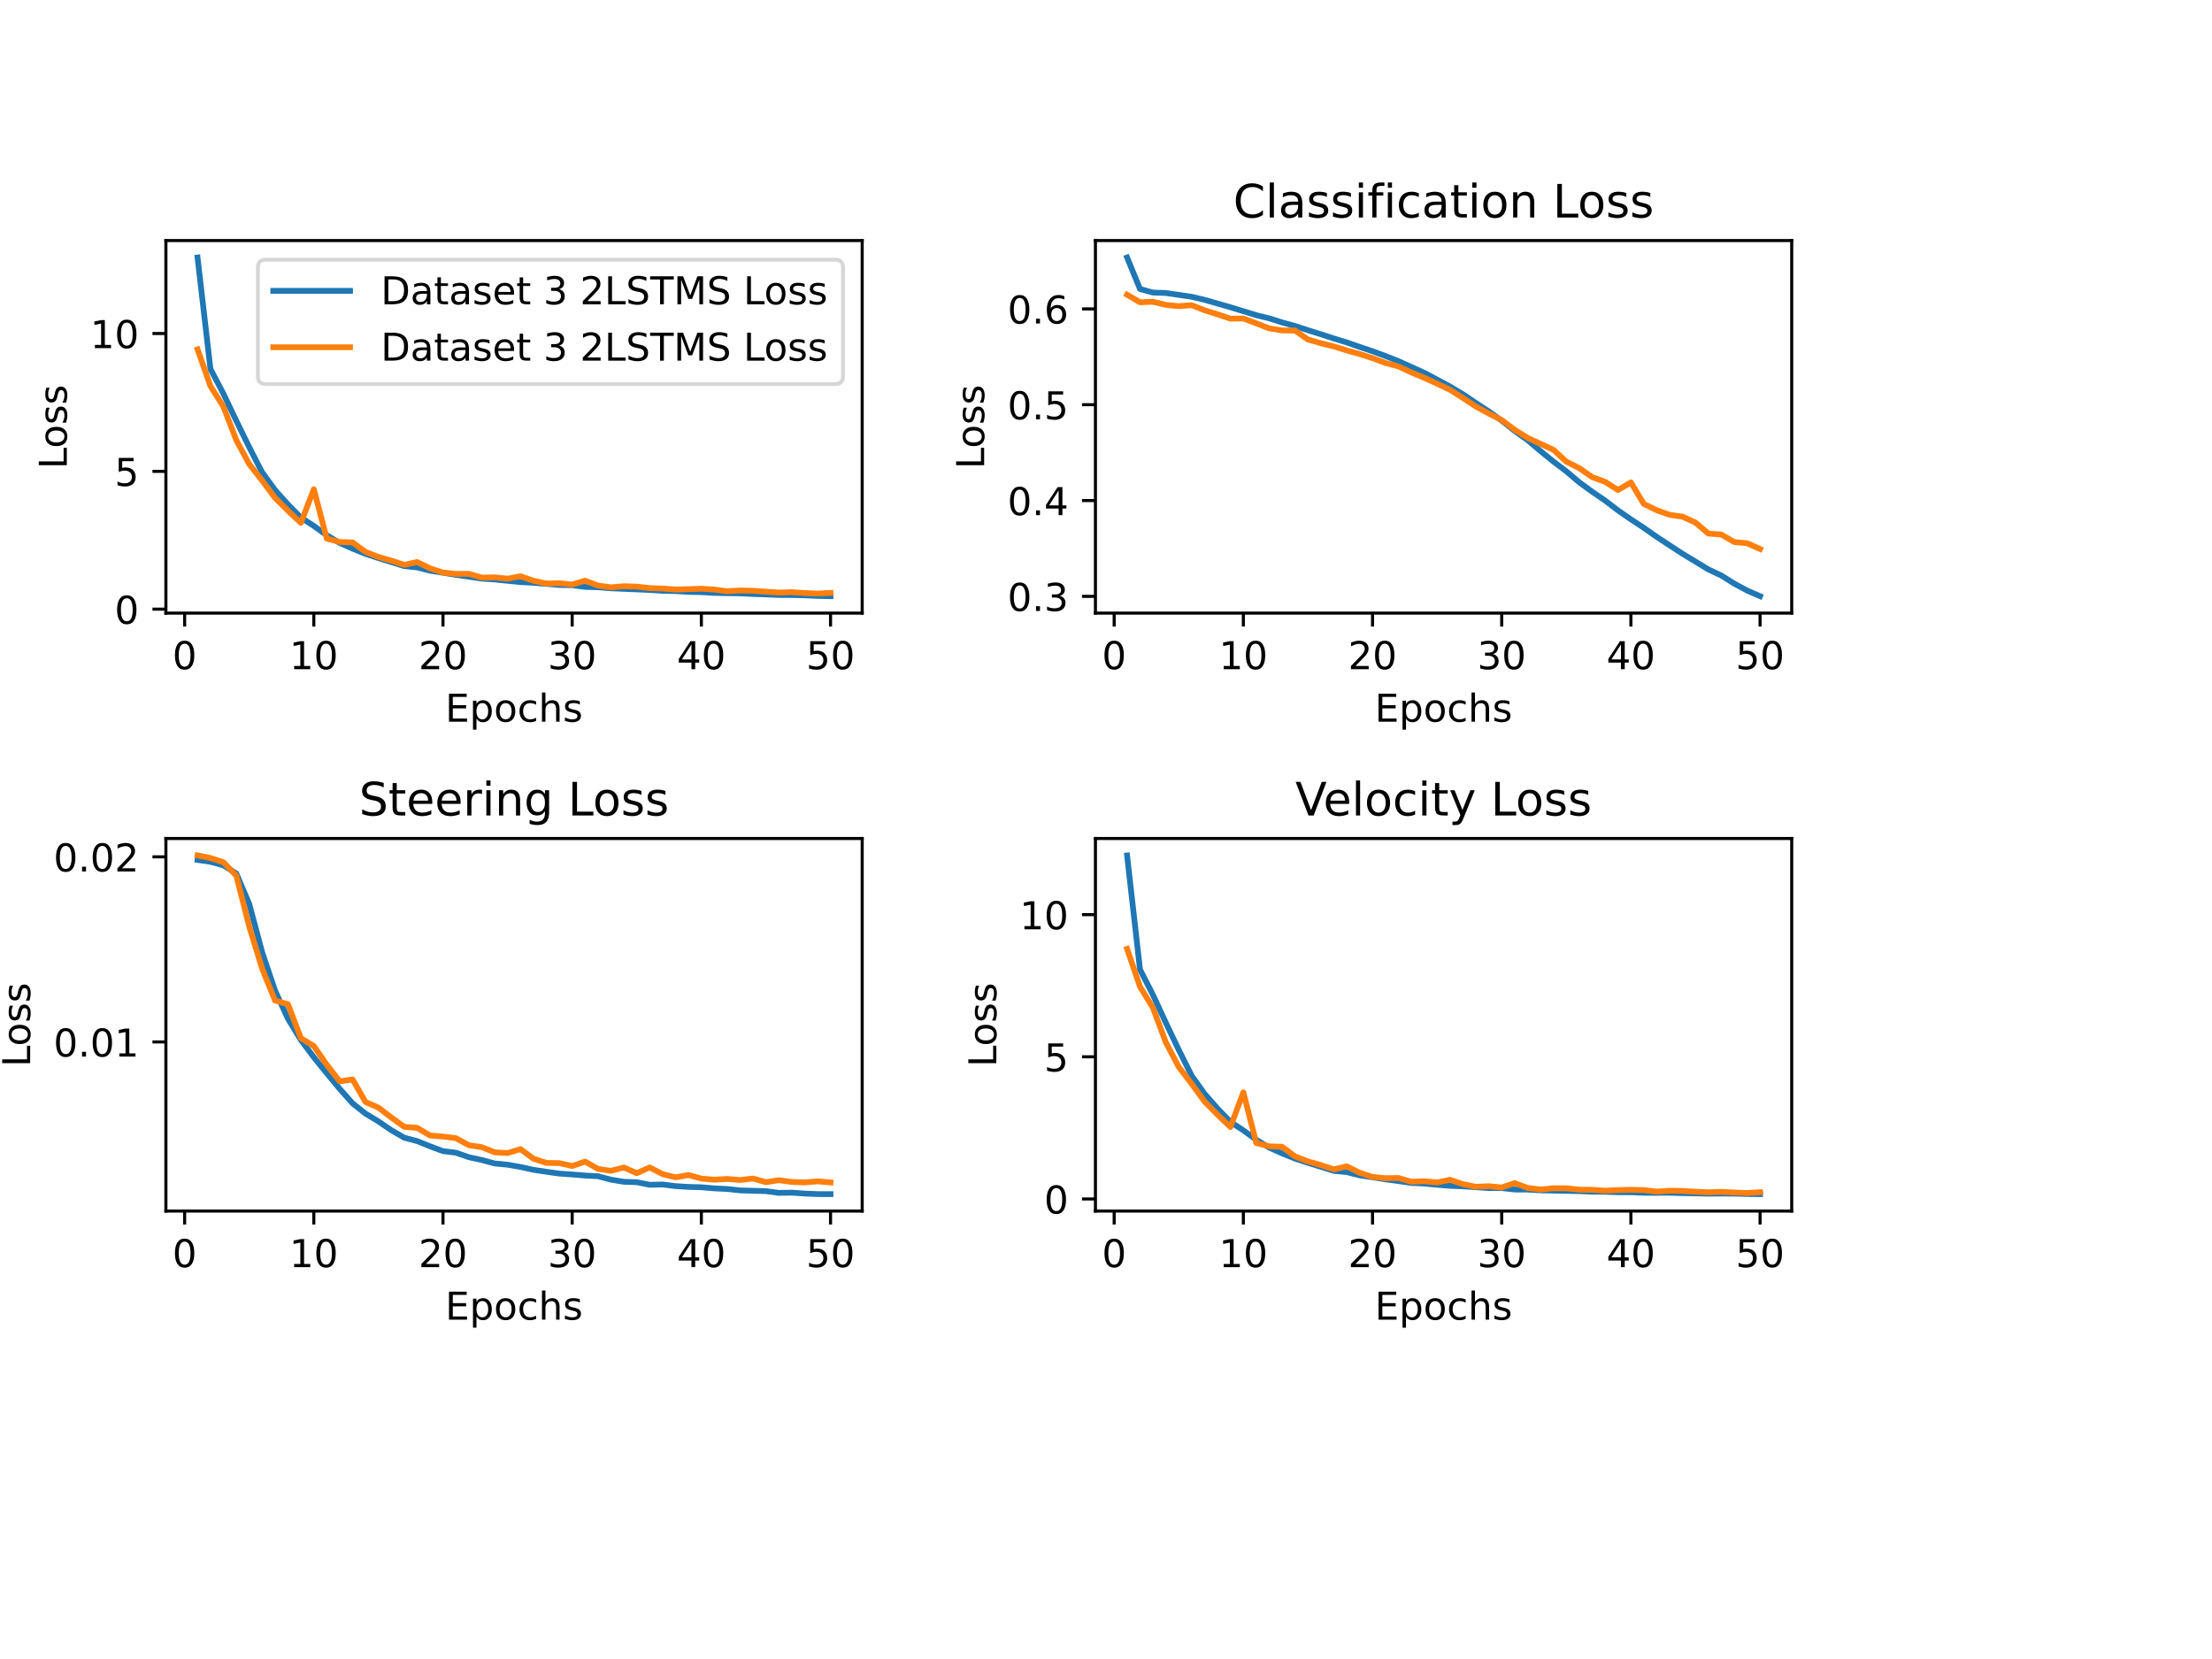 <?xml version="1.0" encoding="utf-8" standalone="no"?>
<!DOCTYPE svg PUBLIC "-//W3C//DTD SVG 1.1//EN"
  "http://www.w3.org/Graphics/SVG/1.1/DTD/svg11.dtd">
<!-- Created with matplotlib (https://matplotlib.org/) -->
<svg height="432pt" version="1.1" viewBox="0 0 576 432" width="576pt" xmlns="http://www.w3.org/2000/svg" xmlns:xlink="http://www.w3.org/1999/xlink">
 <defs>
  <style type="text/css">
*{stroke-linecap:butt;stroke-linejoin:round;}
  </style>
 </defs>
 <g id="figure_1">
  <g id="patch_1">
   <path d="M 0 432 
L 576 432 
L 576 0 
L 0 0 
z
" style="fill:#ffffff;"/>
  </g>
  <g id="axes_1">
   <g id="patch_2">
    <path d="M 43.2 159.653 
L 224.51 159.653 
L 224.51 62.64 
L 43.2 62.64 
z
" style="fill:#ffffff;"/>
   </g>
   <g id="matplotlib.axis_1">
    <g id="xtick_1">
     <g id="line2d_1">
      <defs>
       <path d="M 0 0 
L 0 3.5 
" id="m8667c1ff51" style="stroke:#000000;stroke-width:0.8;"/>
      </defs>
      <g>
       <use style="stroke:#000000;stroke-width:0.8;" x="48.078" xlink:href="#m8667c1ff51" y="159.653"/>
      </g>
     </g>
     <g id="text_1">
      <!-- 0 -->
      <defs>
       <path d="M 31.781 66.406 
Q 24.172 66.406 20.328 58.906 
Q 16.5 51.422 16.5 36.375 
Q 16.5 21.391 20.328 13.891 
Q 24.172 6.391 31.781 6.391 
Q 39.453 6.391 43.281 13.891 
Q 47.125 21.391 47.125 36.375 
Q 47.125 51.422 43.281 58.906 
Q 39.453 66.406 31.781 66.406 
z
M 31.781 74.219 
Q 44.047 74.219 50.516 64.516 
Q 56.984 54.828 56.984 36.375 
Q 56.984 17.969 50.516 8.266 
Q 44.047 -1.422 31.781 -1.422 
Q 19.531 -1.422 13.062 8.266 
Q 6.594 17.969 6.594 36.375 
Q 6.594 54.828 13.062 64.516 
Q 19.531 74.219 31.781 74.219 
z
" id="DejaVuSans-48"/>
      </defs>
      <g transform="translate(44.896 174.252)scale(0.1 -0.1)">
       <use xlink:href="#DejaVuSans-48"/>
      </g>
     </g>
    </g>
    <g id="xtick_2">
     <g id="line2d_2">
      <g>
       <use style="stroke:#000000;stroke-width:0.8;" x="81.716" xlink:href="#m8667c1ff51" y="159.653"/>
      </g>
     </g>
     <g id="text_2">
      <!-- 10 -->
      <defs>
       <path d="M 12.406 8.297 
L 28.516 8.297 
L 28.516 63.922 
L 10.984 60.406 
L 10.984 69.391 
L 28.422 72.906 
L 38.281 72.906 
L 38.281 8.297 
L 54.391 8.297 
L 54.391 0 
L 12.406 0 
z
" id="DejaVuSans-49"/>
      </defs>
      <g transform="translate(75.353 174.252)scale(0.1 -0.1)">
       <use xlink:href="#DejaVuSans-49"/>
       <use x="63.623" xlink:href="#DejaVuSans-48"/>
      </g>
     </g>
    </g>
    <g id="xtick_3">
     <g id="line2d_3">
      <g>
       <use style="stroke:#000000;stroke-width:0.8;" x="115.354" xlink:href="#m8667c1ff51" y="159.653"/>
      </g>
     </g>
     <g id="text_3">
      <!-- 20 -->
      <defs>
       <path d="M 19.188 8.297 
L 53.609 8.297 
L 53.609 0 
L 7.328 0 
L 7.328 8.297 
Q 12.938 14.109 22.625 23.891 
Q 32.328 33.688 34.812 36.531 
Q 39.547 41.844 41.422 45.531 
Q 43.312 49.219 43.312 52.781 
Q 43.312 58.594 39.234 62.25 
Q 35.156 65.922 28.609 65.922 
Q 23.969 65.922 18.812 64.312 
Q 13.672 62.703 7.812 59.422 
L 7.812 69.391 
Q 13.766 71.781 18.938 73 
Q 24.125 74.219 28.422 74.219 
Q 39.75 74.219 46.484 68.547 
Q 53.219 62.891 53.219 53.422 
Q 53.219 48.922 51.531 44.891 
Q 49.859 40.875 45.406 35.406 
Q 44.188 33.984 37.641 27.219 
Q 31.109 20.453 19.188 8.297 
z
" id="DejaVuSans-50"/>
      </defs>
      <g transform="translate(108.992 174.252)scale(0.1 -0.1)">
       <use xlink:href="#DejaVuSans-50"/>
       <use x="63.623" xlink:href="#DejaVuSans-48"/>
      </g>
     </g>
    </g>
    <g id="xtick_4">
     <g id="line2d_4">
      <g>
       <use style="stroke:#000000;stroke-width:0.8;" x="148.992" xlink:href="#m8667c1ff51" y="159.653"/>
      </g>
     </g>
     <g id="text_4">
      <!-- 30 -->
      <defs>
       <path d="M 40.578 39.312 
Q 47.656 37.797 51.625 33 
Q 55.609 28.219 55.609 21.188 
Q 55.609 10.406 48.188 4.484 
Q 40.766 -1.422 27.094 -1.422 
Q 22.516 -1.422 17.656 -0.516 
Q 12.797 0.391 7.625 2.203 
L 7.625 11.719 
Q 11.719 9.328 16.594 8.109 
Q 21.484 6.891 26.812 6.891 
Q 36.078 6.891 40.938 10.547 
Q 45.797 14.203 45.797 21.188 
Q 45.797 27.641 41.281 31.266 
Q 36.766 34.906 28.719 34.906 
L 20.219 34.906 
L 20.219 43.016 
L 29.109 43.016 
Q 36.375 43.016 40.234 45.922 
Q 44.094 48.828 44.094 54.297 
Q 44.094 59.906 40.109 62.906 
Q 36.141 65.922 28.719 65.922 
Q 24.656 65.922 20.016 65.031 
Q 15.375 64.156 9.812 62.312 
L 9.812 71.094 
Q 15.438 72.656 20.344 73.438 
Q 25.25 74.219 29.594 74.219 
Q 40.828 74.219 47.359 69.109 
Q 53.906 64.016 53.906 55.328 
Q 53.906 49.266 50.438 45.094 
Q 46.969 40.922 40.578 39.312 
z
" id="DejaVuSans-51"/>
      </defs>
      <g transform="translate(142.63 174.252)scale(0.1 -0.1)">
       <use xlink:href="#DejaVuSans-51"/>
       <use x="63.623" xlink:href="#DejaVuSans-48"/>
      </g>
     </g>
    </g>
    <g id="xtick_5">
     <g id="line2d_5">
      <g>
       <use style="stroke:#000000;stroke-width:0.8;" x="182.631" xlink:href="#m8667c1ff51" y="159.653"/>
      </g>
     </g>
     <g id="text_5">
      <!-- 40 -->
      <defs>
       <path d="M 37.797 64.312 
L 12.891 25.391 
L 37.797 25.391 
z
M 35.203 72.906 
L 47.609 72.906 
L 47.609 25.391 
L 58.016 25.391 
L 58.016 17.188 
L 47.609 17.188 
L 47.609 0 
L 37.797 0 
L 37.797 17.188 
L 4.891 17.188 
L 4.891 26.703 
z
" id="DejaVuSans-52"/>
      </defs>
      <g transform="translate(176.268 174.252)scale(0.1 -0.1)">
       <use xlink:href="#DejaVuSans-52"/>
       <use x="63.623" xlink:href="#DejaVuSans-48"/>
      </g>
     </g>
    </g>
    <g id="xtick_6">
     <g id="line2d_6">
      <g>
       <use style="stroke:#000000;stroke-width:0.8;" x="216.269" xlink:href="#m8667c1ff51" y="159.653"/>
      </g>
     </g>
     <g id="text_6">
      <!-- 50 -->
      <defs>
       <path d="M 10.797 72.906 
L 49.516 72.906 
L 49.516 64.594 
L 19.828 64.594 
L 19.828 46.734 
Q 21.969 47.469 24.109 47.828 
Q 26.266 48.188 28.422 48.188 
Q 40.625 48.188 47.75 41.5 
Q 54.891 34.812 54.891 23.391 
Q 54.891 11.625 47.562 5.094 
Q 40.234 -1.422 26.906 -1.422 
Q 22.312 -1.422 17.547 -0.641 
Q 12.797 0.141 7.719 1.703 
L 7.719 11.625 
Q 12.109 9.234 16.797 8.062 
Q 21.484 6.891 26.703 6.891 
Q 35.156 6.891 40.078 11.328 
Q 45.016 15.766 45.016 23.391 
Q 45.016 31 40.078 35.438 
Q 35.156 39.891 26.703 39.891 
Q 22.75 39.891 18.812 39.016 
Q 14.891 38.141 10.797 36.281 
z
" id="DejaVuSans-53"/>
      </defs>
      <g transform="translate(209.907 174.252)scale(0.1 -0.1)">
       <use xlink:href="#DejaVuSans-53"/>
       <use x="63.623" xlink:href="#DejaVuSans-48"/>
      </g>
     </g>
    </g>
    <g id="text_7">
     <!-- Epochs -->
     <defs>
      <path d="M 9.812 72.906 
L 55.906 72.906 
L 55.906 64.594 
L 19.672 64.594 
L 19.672 43.016 
L 54.391 43.016 
L 54.391 34.719 
L 19.672 34.719 
L 19.672 8.297 
L 56.781 8.297 
L 56.781 0 
L 9.812 0 
z
" id="DejaVuSans-69"/>
      <path d="M 18.109 8.203 
L 18.109 -20.797 
L 9.078 -20.797 
L 9.078 54.688 
L 18.109 54.688 
L 18.109 46.391 
Q 20.953 51.266 25.266 53.625 
Q 29.594 56 35.594 56 
Q 45.562 56 51.781 48.094 
Q 58.016 40.188 58.016 27.297 
Q 58.016 14.406 51.781 6.484 
Q 45.562 -1.422 35.594 -1.422 
Q 29.594 -1.422 25.266 0.953 
Q 20.953 3.328 18.109 8.203 
z
M 48.688 27.297 
Q 48.688 37.203 44.609 42.844 
Q 40.531 48.484 33.406 48.484 
Q 26.266 48.484 22.188 42.844 
Q 18.109 37.203 18.109 27.297 
Q 18.109 17.391 22.188 11.75 
Q 26.266 6.109 33.406 6.109 
Q 40.531 6.109 44.609 11.75 
Q 48.688 17.391 48.688 27.297 
z
" id="DejaVuSans-112"/>
      <path d="M 30.609 48.391 
Q 23.391 48.391 19.188 42.75 
Q 14.984 37.109 14.984 27.297 
Q 14.984 17.484 19.156 11.844 
Q 23.344 6.203 30.609 6.203 
Q 37.797 6.203 41.984 11.859 
Q 46.188 17.531 46.188 27.297 
Q 46.188 37.016 41.984 42.703 
Q 37.797 48.391 30.609 48.391 
z
M 30.609 56 
Q 42.328 56 49.016 48.375 
Q 55.719 40.766 55.719 27.297 
Q 55.719 13.875 49.016 6.219 
Q 42.328 -1.422 30.609 -1.422 
Q 18.844 -1.422 12.172 6.219 
Q 5.516 13.875 5.516 27.297 
Q 5.516 40.766 12.172 48.375 
Q 18.844 56 30.609 56 
z
" id="DejaVuSans-111"/>
      <path d="M 48.781 52.594 
L 48.781 44.188 
Q 44.969 46.297 41.141 47.344 
Q 37.312 48.391 33.406 48.391 
Q 24.656 48.391 19.812 42.844 
Q 14.984 37.312 14.984 27.297 
Q 14.984 17.281 19.812 11.734 
Q 24.656 6.203 33.406 6.203 
Q 37.312 6.203 41.141 7.25 
Q 44.969 8.297 48.781 10.406 
L 48.781 2.094 
Q 45.016 0.344 40.984 -0.531 
Q 36.969 -1.422 32.422 -1.422 
Q 20.062 -1.422 12.781 6.344 
Q 5.516 14.109 5.516 27.297 
Q 5.516 40.672 12.859 48.328 
Q 20.219 56 33.016 56 
Q 37.156 56 41.109 55.141 
Q 45.062 54.297 48.781 52.594 
z
" id="DejaVuSans-99"/>
      <path d="M 54.891 33.016 
L 54.891 0 
L 45.906 0 
L 45.906 32.719 
Q 45.906 40.484 42.875 44.328 
Q 39.844 48.188 33.797 48.188 
Q 26.516 48.188 22.312 43.547 
Q 18.109 38.922 18.109 30.906 
L 18.109 0 
L 9.078 0 
L 9.078 75.984 
L 18.109 75.984 
L 18.109 46.188 
Q 21.344 51.125 25.703 53.562 
Q 30.078 56 35.797 56 
Q 45.219 56 50.047 50.172 
Q 54.891 44.344 54.891 33.016 
z
" id="DejaVuSans-104"/>
      <path d="M 44.281 53.078 
L 44.281 44.578 
Q 40.484 46.531 36.375 47.5 
Q 32.281 48.484 27.875 48.484 
Q 21.188 48.484 17.844 46.438 
Q 14.5 44.391 14.5 40.281 
Q 14.5 37.156 16.891 35.375 
Q 19.281 33.594 26.516 31.984 
L 29.594 31.297 
Q 39.156 29.25 43.188 25.516 
Q 47.219 21.781 47.219 15.094 
Q 47.219 7.469 41.188 3.016 
Q 35.156 -1.422 24.609 -1.422 
Q 20.219 -1.422 15.453 -0.562 
Q 10.688 0.297 5.422 2 
L 5.422 11.281 
Q 10.406 8.688 15.234 7.391 
Q 20.062 6.109 24.812 6.109 
Q 31.156 6.109 34.562 8.281 
Q 37.984 10.453 37.984 14.406 
Q 37.984 18.062 35.516 20.016 
Q 33.062 21.969 24.703 23.781 
L 21.578 24.516 
Q 13.234 26.266 9.516 29.906 
Q 5.812 33.547 5.812 39.891 
Q 5.812 47.609 11.281 51.797 
Q 16.75 56 26.812 56 
Q 31.781 56 36.172 55.266 
Q 40.578 54.547 44.281 53.078 
z
" id="DejaVuSans-115"/>
     </defs>
     <g transform="translate(115.94 187.93)scale(0.1 -0.1)">
      <use xlink:href="#DejaVuSans-69"/>
      <use x="63.184" xlink:href="#DejaVuSans-112"/>
      <use x="126.66" xlink:href="#DejaVuSans-111"/>
      <use x="187.842" xlink:href="#DejaVuSans-99"/>
      <use x="242.822" xlink:href="#DejaVuSans-104"/>
      <use x="306.201" xlink:href="#DejaVuSans-115"/>
     </g>
    </g>
   </g>
   <g id="matplotlib.axis_2">
    <g id="ytick_1">
     <g id="line2d_7">
      <defs>
       <path d="M 0 0 
L -3.5 0 
" id="mff6016079b" style="stroke:#000000;stroke-width:0.8;"/>
      </defs>
      <g>
       <use style="stroke:#000000;stroke-width:0.8;" x="43.2" xlink:href="#mff6016079b" y="158.629"/>
      </g>
     </g>
     <g id="text_8">
      <!-- 0 -->
      <g transform="translate(29.837 162.428)scale(0.1 -0.1)">
       <use xlink:href="#DejaVuSans-48"/>
      </g>
     </g>
    </g>
    <g id="ytick_2">
     <g id="line2d_8">
      <g>
       <use style="stroke:#000000;stroke-width:0.8;" x="43.2" xlink:href="#mff6016079b" y="122.738"/>
      </g>
     </g>
     <g id="text_9">
      <!-- 5 -->
      <g transform="translate(29.837 126.538)scale(0.1 -0.1)">
       <use xlink:href="#DejaVuSans-53"/>
      </g>
     </g>
    </g>
    <g id="ytick_3">
     <g id="line2d_9">
      <g>
       <use style="stroke:#000000;stroke-width:0.8;" x="43.2" xlink:href="#mff6016079b" y="86.847"/>
      </g>
     </g>
     <g id="text_10">
      <!-- 10 -->
      <g transform="translate(23.475 90.647)scale(0.1 -0.1)">
       <use xlink:href="#DejaVuSans-49"/>
       <use x="63.623" xlink:href="#DejaVuSans-48"/>
      </g>
     </g>
    </g>
    <g id="text_11">
     <!-- Loss -->
     <defs>
      <path d="M 9.812 72.906 
L 19.672 72.906 
L 19.672 8.297 
L 55.172 8.297 
L 55.172 0 
L 9.812 0 
z
" id="DejaVuSans-76"/>
     </defs>
     <g transform="translate(17.395 122.114)rotate(-90)scale(0.1 -0.1)">
      <use xlink:href="#DejaVuSans-76"/>
      <use x="53.963" xlink:href="#DejaVuSans-111"/>
      <use x="115.145" xlink:href="#DejaVuSans-115"/>
      <use x="167.244" xlink:href="#DejaVuSans-115"/>
     </g>
    </g>
   </g>
   <g id="line2d_10">
    <path clip-path="url(#pdfc9b14578)" d="M 51.441 67.05 
L 54.805 96.099 
L 58.169 102.509 
L 61.533 109.574 
L 64.897 116.447 
L 68.261 123.001 
L 71.624 127.618 
L 74.988 131.371 
L 78.352 134.78 
L 81.716 136.952 
L 85.08 139.362 
L 88.444 141.375 
L 91.807 142.863 
L 95.171 144.219 
L 98.535 145.32 
L 101.899 146.359 
L 105.263 147.412 
L 108.627 147.755 
L 111.99 148.61 
L 115.354 149.138 
L 118.718 149.684 
L 122.082 150.173 
L 125.446 150.681 
L 128.81 150.89 
L 132.173 151.243 
L 135.537 151.571 
L 138.901 151.75 
L 142.265 152.043 
L 145.629 152.325 
L 148.992 152.387 
L 152.356 152.829 
L 155.72 152.915 
L 159.084 153.188 
L 162.448 153.343 
L 165.812 153.477 
L 169.175 153.636 
L 172.539 153.842 
L 175.903 153.922 
L 179.267 154.12 
L 182.631 154.194 
L 185.995 154.391 
L 189.358 154.466 
L 192.722 154.507 
L 196.086 154.678 
L 199.45 154.791 
L 202.814 154.929 
L 206.178 154.941 
L 209.541 155.023 
L 212.905 155.176 
L 216.269 155.244 
" style="fill:none;stroke:#1f77b4;stroke-linecap:square;stroke-width:1.5;"/>
   </g>
   <g id="line2d_11">
    <path clip-path="url(#pdfc9b14578)" d="M 51.441 90.97 
L 54.805 100.557 
L 58.169 105.863 
L 61.533 114.62 
L 64.897 120.864 
L 68.261 125.121 
L 71.624 129.662 
L 74.988 132.996 
L 78.352 136.163 
L 81.716 127.404 
L 85.08 140.237 
L 88.444 141.129 
L 91.807 141.245 
L 95.171 143.706 
L 98.535 145.02 
L 101.899 145.986 
L 105.263 147.09 
L 108.627 146.352 
L 111.99 148.007 
L 115.354 149.098 
L 118.718 149.446 
L 122.082 149.42 
L 125.446 150.412 
L 128.81 150.334 
L 132.173 150.682 
L 135.537 150.061 
L 138.901 151.221 
L 142.265 151.958 
L 145.629 151.863 
L 148.992 152.226 
L 152.356 151.209 
L 155.72 152.47 
L 159.084 152.931 
L 162.448 152.655 
L 165.812 152.755 
L 169.175 153.138 
L 172.539 153.247 
L 175.903 153.519 
L 179.267 153.412 
L 182.631 153.298 
L 185.995 153.524 
L 189.358 153.947 
L 192.722 153.764 
L 196.086 153.829 
L 199.45 154.079 
L 202.814 154.304 
L 206.178 154.198 
L 209.541 154.424 
L 212.905 154.564 
L 216.269 154.395 
" style="fill:none;stroke:#ff7f0e;stroke-linecap:square;stroke-width:1.5;"/>
   </g>
   <g id="patch_3">
    <path d="M 43.2 159.653 
L 43.2 62.64 
" style="fill:none;stroke:#000000;stroke-linecap:square;stroke-linejoin:miter;stroke-width:0.8;"/>
   </g>
   <g id="patch_4">
    <path d="M 224.51 159.653 
L 224.51 62.64 
" style="fill:none;stroke:#000000;stroke-linecap:square;stroke-linejoin:miter;stroke-width:0.8;"/>
   </g>
   <g id="patch_5">
    <path d="M 43.2 159.653 
L 224.51 159.653 
" style="fill:none;stroke:#000000;stroke-linecap:square;stroke-linejoin:miter;stroke-width:0.8;"/>
   </g>
   <g id="patch_6">
    <path d="M 43.2 62.64 
L 224.51 62.64 
" style="fill:none;stroke:#000000;stroke-linecap:square;stroke-linejoin:miter;stroke-width:0.8;"/>
   </g>
   <g id="legend_1">
    <g id="patch_7">
     <path d="M 69.153 99.996 
L 217.51 99.996 
Q 219.51 99.996 219.51 97.996 
L 219.51 69.64 
Q 219.51 67.64 217.51 67.64 
L 69.153 67.64 
Q 67.153 67.64 67.153 69.64 
L 67.153 97.996 
Q 67.153 99.996 69.153 99.996 
z
" style="fill:#ffffff;opacity:0.8;stroke:#cccccc;stroke-linejoin:miter;"/>
    </g>
    <g id="line2d_12">
     <path d="M 71.153 75.738 
L 91.153 75.738 
" style="fill:none;stroke:#1f77b4;stroke-linecap:square;stroke-width:1.5;"/>
    </g>
    <g id="line2d_13"/>
    <g id="text_12">
     <!-- Dataset 3 2LSTMS Loss -->
     <defs>
      <path d="M 19.672 64.797 
L 19.672 8.109 
L 31.594 8.109 
Q 46.688 8.109 53.688 14.938 
Q 60.688 21.781 60.688 36.531 
Q 60.688 51.172 53.688 57.984 
Q 46.688 64.797 31.594 64.797 
z
M 9.812 72.906 
L 30.078 72.906 
Q 51.266 72.906 61.172 64.094 
Q 71.094 55.281 71.094 36.531 
Q 71.094 17.672 61.125 8.828 
Q 51.172 0 30.078 0 
L 9.812 0 
z
" id="DejaVuSans-68"/>
      <path d="M 34.281 27.484 
Q 23.391 27.484 19.188 25 
Q 14.984 22.516 14.984 16.5 
Q 14.984 11.719 18.141 8.906 
Q 21.297 6.109 26.703 6.109 
Q 34.188 6.109 38.703 11.406 
Q 43.219 16.703 43.219 25.484 
L 43.219 27.484 
z
M 52.203 31.203 
L 52.203 0 
L 43.219 0 
L 43.219 8.297 
Q 40.141 3.328 35.547 0.953 
Q 30.953 -1.422 24.312 -1.422 
Q 15.922 -1.422 10.953 3.297 
Q 6 8.016 6 15.922 
Q 6 25.141 12.172 29.828 
Q 18.359 34.516 30.609 34.516 
L 43.219 34.516 
L 43.219 35.406 
Q 43.219 41.609 39.141 45 
Q 35.062 48.391 27.688 48.391 
Q 23 48.391 18.547 47.266 
Q 14.109 46.141 10.016 43.891 
L 10.016 52.203 
Q 14.938 54.109 19.578 55.047 
Q 24.219 56 28.609 56 
Q 40.484 56 46.344 49.844 
Q 52.203 43.703 52.203 31.203 
z
" id="DejaVuSans-97"/>
      <path d="M 18.312 70.219 
L 18.312 54.688 
L 36.812 54.688 
L 36.812 47.703 
L 18.312 47.703 
L 18.312 18.016 
Q 18.312 11.328 20.141 9.422 
Q 21.969 7.516 27.594 7.516 
L 36.812 7.516 
L 36.812 0 
L 27.594 0 
Q 17.188 0 13.234 3.875 
Q 9.281 7.766 9.281 18.016 
L 9.281 47.703 
L 2.688 47.703 
L 2.688 54.688 
L 9.281 54.688 
L 9.281 70.219 
z
" id="DejaVuSans-116"/>
      <path d="M 56.203 29.594 
L 56.203 25.203 
L 14.891 25.203 
Q 15.484 15.922 20.484 11.062 
Q 25.484 6.203 34.422 6.203 
Q 39.594 6.203 44.453 7.469 
Q 49.312 8.734 54.109 11.281 
L 54.109 2.781 
Q 49.266 0.734 44.188 -0.344 
Q 39.109 -1.422 33.891 -1.422 
Q 20.797 -1.422 13.156 6.188 
Q 5.516 13.812 5.516 26.812 
Q 5.516 40.234 12.766 48.109 
Q 20.016 56 32.328 56 
Q 43.359 56 49.781 48.891 
Q 56.203 41.797 56.203 29.594 
z
M 47.219 32.234 
Q 47.125 39.594 43.094 43.984 
Q 39.062 48.391 32.422 48.391 
Q 24.906 48.391 20.391 44.141 
Q 15.875 39.891 15.188 32.172 
z
" id="DejaVuSans-101"/>
      <path id="DejaVuSans-32"/>
      <path d="M 53.516 70.516 
L 53.516 60.891 
Q 47.906 63.578 42.922 64.891 
Q 37.938 66.219 33.297 66.219 
Q 25.25 66.219 20.875 63.094 
Q 16.5 59.969 16.5 54.203 
Q 16.5 49.359 19.406 46.891 
Q 22.312 44.438 30.422 42.922 
L 36.375 41.703 
Q 47.406 39.594 52.656 34.297 
Q 57.906 29 57.906 20.125 
Q 57.906 9.516 50.797 4.047 
Q 43.703 -1.422 29.984 -1.422 
Q 24.812 -1.422 18.969 -0.25 
Q 13.141 0.922 6.891 3.219 
L 6.891 13.375 
Q 12.891 10.016 18.656 8.297 
Q 24.422 6.594 29.984 6.594 
Q 38.422 6.594 43.016 9.906 
Q 47.609 13.234 47.609 19.391 
Q 47.609 24.75 44.312 27.781 
Q 41.016 30.812 33.5 32.328 
L 27.484 33.5 
Q 16.453 35.688 11.516 40.375 
Q 6.594 45.062 6.594 53.422 
Q 6.594 63.094 13.406 68.656 
Q 20.219 74.219 32.172 74.219 
Q 37.312 74.219 42.625 73.281 
Q 47.953 72.359 53.516 70.516 
z
" id="DejaVuSans-83"/>
      <path d="M -0.297 72.906 
L 61.375 72.906 
L 61.375 64.594 
L 35.5 64.594 
L 35.5 0 
L 25.594 0 
L 25.594 64.594 
L -0.297 64.594 
z
" id="DejaVuSans-84"/>
      <path d="M 9.812 72.906 
L 24.516 72.906 
L 43.109 23.297 
L 61.812 72.906 
L 76.516 72.906 
L 76.516 0 
L 66.891 0 
L 66.891 64.016 
L 48.094 14.016 
L 38.188 14.016 
L 19.391 64.016 
L 19.391 0 
L 9.812 0 
z
" id="DejaVuSans-77"/>
     </defs>
     <g transform="translate(99.153 79.238)scale(0.1 -0.1)">
      <use xlink:href="#DejaVuSans-68"/>
      <use x="77.002" xlink:href="#DejaVuSans-97"/>
      <use x="138.281" xlink:href="#DejaVuSans-116"/>
      <use x="177.49" xlink:href="#DejaVuSans-97"/>
      <use x="238.77" xlink:href="#DejaVuSans-115"/>
      <use x="290.869" xlink:href="#DejaVuSans-101"/>
      <use x="352.393" xlink:href="#DejaVuSans-116"/>
      <use x="391.602" xlink:href="#DejaVuSans-32"/>
      <use x="423.389" xlink:href="#DejaVuSans-51"/>
      <use x="487.012" xlink:href="#DejaVuSans-32"/>
      <use x="518.799" xlink:href="#DejaVuSans-50"/>
      <use x="582.422" xlink:href="#DejaVuSans-76"/>
      <use x="638.135" xlink:href="#DejaVuSans-83"/>
      <use x="701.611" xlink:href="#DejaVuSans-84"/>
      <use x="762.695" xlink:href="#DejaVuSans-77"/>
      <use x="848.975" xlink:href="#DejaVuSans-83"/>
      <use x="912.451" xlink:href="#DejaVuSans-32"/>
      <use x="944.238" xlink:href="#DejaVuSans-76"/>
      <use x="998.201" xlink:href="#DejaVuSans-111"/>
      <use x="1059.383" xlink:href="#DejaVuSans-115"/>
      <use x="1111.482" xlink:href="#DejaVuSans-115"/>
     </g>
    </g>
    <g id="line2d_14">
     <path d="M 71.153 90.417 
L 91.153 90.417 
" style="fill:none;stroke:#ff7f0e;stroke-linecap:square;stroke-width:1.5;"/>
    </g>
    <g id="line2d_15"/>
    <g id="text_13">
     <!-- Dataset 3 2LSTMS Loss -->
     <g transform="translate(99.153 93.917)scale(0.1 -0.1)">
      <use xlink:href="#DejaVuSans-68"/>
      <use x="77.002" xlink:href="#DejaVuSans-97"/>
      <use x="138.281" xlink:href="#DejaVuSans-116"/>
      <use x="177.49" xlink:href="#DejaVuSans-97"/>
      <use x="238.77" xlink:href="#DejaVuSans-115"/>
      <use x="290.869" xlink:href="#DejaVuSans-101"/>
      <use x="352.393" xlink:href="#DejaVuSans-116"/>
      <use x="391.602" xlink:href="#DejaVuSans-32"/>
      <use x="423.389" xlink:href="#DejaVuSans-51"/>
      <use x="487.012" xlink:href="#DejaVuSans-32"/>
      <use x="518.799" xlink:href="#DejaVuSans-50"/>
      <use x="582.422" xlink:href="#DejaVuSans-76"/>
      <use x="638.135" xlink:href="#DejaVuSans-83"/>
      <use x="701.611" xlink:href="#DejaVuSans-84"/>
      <use x="762.695" xlink:href="#DejaVuSans-77"/>
      <use x="848.975" xlink:href="#DejaVuSans-83"/>
      <use x="912.451" xlink:href="#DejaVuSans-32"/>
      <use x="944.238" xlink:href="#DejaVuSans-76"/>
      <use x="998.201" xlink:href="#DejaVuSans-111"/>
      <use x="1059.383" xlink:href="#DejaVuSans-115"/>
      <use x="1111.482" xlink:href="#DejaVuSans-115"/>
     </g>
    </g>
   </g>
  </g>
  <g id="axes_2">
   <g id="patch_8">
    <path d="M 285.25 159.653 
L 466.56 159.653 
L 466.56 62.64 
L 285.25 62.64 
z
" style="fill:#ffffff;"/>
   </g>
   <g id="matplotlib.axis_3">
    <g id="xtick_7">
     <g id="line2d_16">
      <g>
       <use style="stroke:#000000;stroke-width:0.8;" x="290.127" xlink:href="#m8667c1ff51" y="159.653"/>
      </g>
     </g>
     <g id="text_14">
      <!-- 0 -->
      <g transform="translate(286.946 174.252)scale(0.1 -0.1)">
       <use xlink:href="#DejaVuSans-48"/>
      </g>
     </g>
    </g>
    <g id="xtick_8">
     <g id="line2d_17">
      <g>
       <use style="stroke:#000000;stroke-width:0.8;" x="323.765" xlink:href="#m8667c1ff51" y="159.653"/>
      </g>
     </g>
     <g id="text_15">
      <!-- 10 -->
      <g transform="translate(317.403 174.252)scale(0.1 -0.1)">
       <use xlink:href="#DejaVuSans-49"/>
       <use x="63.623" xlink:href="#DejaVuSans-48"/>
      </g>
     </g>
    </g>
    <g id="xtick_9">
     <g id="line2d_18">
      <g>
       <use style="stroke:#000000;stroke-width:0.8;" x="357.404" xlink:href="#m8667c1ff51" y="159.653"/>
      </g>
     </g>
     <g id="text_16">
      <!-- 20 -->
      <g transform="translate(351.041 174.252)scale(0.1 -0.1)">
       <use xlink:href="#DejaVuSans-50"/>
       <use x="63.623" xlink:href="#DejaVuSans-48"/>
      </g>
     </g>
    </g>
    <g id="xtick_10">
     <g id="line2d_19">
      <g>
       <use style="stroke:#000000;stroke-width:0.8;" x="391.042" xlink:href="#m8667c1ff51" y="159.653"/>
      </g>
     </g>
     <g id="text_17">
      <!-- 30 -->
      <g transform="translate(384.679 174.252)scale(0.1 -0.1)">
       <use xlink:href="#DejaVuSans-51"/>
       <use x="63.623" xlink:href="#DejaVuSans-48"/>
      </g>
     </g>
    </g>
    <g id="xtick_11">
     <g id="line2d_20">
      <g>
       <use style="stroke:#000000;stroke-width:0.8;" x="424.68" xlink:href="#m8667c1ff51" y="159.653"/>
      </g>
     </g>
     <g id="text_18">
      <!-- 40 -->
      <g transform="translate(418.318 174.252)scale(0.1 -0.1)">
       <use xlink:href="#DejaVuSans-52"/>
       <use x="63.623" xlink:href="#DejaVuSans-48"/>
      </g>
     </g>
    </g>
    <g id="xtick_12">
     <g id="line2d_21">
      <g>
       <use style="stroke:#000000;stroke-width:0.8;" x="458.319" xlink:href="#m8667c1ff51" y="159.653"/>
      </g>
     </g>
     <g id="text_19">
      <!-- 50 -->
      <g transform="translate(451.956 174.252)scale(0.1 -0.1)">
       <use xlink:href="#DejaVuSans-53"/>
       <use x="63.623" xlink:href="#DejaVuSans-48"/>
      </g>
     </g>
    </g>
    <g id="text_20">
     <!-- Epochs -->
     <g transform="translate(357.989 187.93)scale(0.1 -0.1)">
      <use xlink:href="#DejaVuSans-69"/>
      <use x="63.184" xlink:href="#DejaVuSans-112"/>
      <use x="126.66" xlink:href="#DejaVuSans-111"/>
      <use x="187.842" xlink:href="#DejaVuSans-99"/>
      <use x="242.822" xlink:href="#DejaVuSans-104"/>
      <use x="306.201" xlink:href="#DejaVuSans-115"/>
     </g>
    </g>
   </g>
   <g id="matplotlib.axis_4">
    <g id="ytick_4">
     <g id="line2d_22">
      <g>
       <use style="stroke:#000000;stroke-width:0.8;" x="285.25" xlink:href="#mff6016079b" y="155.293"/>
      </g>
     </g>
     <g id="text_21">
      <!-- 0.3 -->
      <defs>
       <path d="M 10.688 12.406 
L 21 12.406 
L 21 0 
L 10.688 0 
z
" id="DejaVuSans-46"/>
      </defs>
      <g transform="translate(262.346 159.092)scale(0.1 -0.1)">
       <use xlink:href="#DejaVuSans-48"/>
       <use x="63.623" xlink:href="#DejaVuSans-46"/>
       <use x="95.41" xlink:href="#DejaVuSans-51"/>
      </g>
     </g>
    </g>
    <g id="ytick_5">
     <g id="line2d_23">
      <g>
       <use style="stroke:#000000;stroke-width:0.8;" x="285.25" xlink:href="#mff6016079b" y="130.342"/>
      </g>
     </g>
     <g id="text_22">
      <!-- 0.4 -->
      <g transform="translate(262.346 134.141)scale(0.1 -0.1)">
       <use xlink:href="#DejaVuSans-48"/>
       <use x="63.623" xlink:href="#DejaVuSans-46"/>
       <use x="95.41" xlink:href="#DejaVuSans-52"/>
      </g>
     </g>
    </g>
    <g id="ytick_6">
     <g id="line2d_24">
      <g>
       <use style="stroke:#000000;stroke-width:0.8;" x="285.25" xlink:href="#mff6016079b" y="105.391"/>
      </g>
     </g>
     <g id="text_23">
      <!-- 0.5 -->
      <g transform="translate(262.346 109.19)scale(0.1 -0.1)">
       <use xlink:href="#DejaVuSans-48"/>
       <use x="63.623" xlink:href="#DejaVuSans-46"/>
       <use x="95.41" xlink:href="#DejaVuSans-53"/>
      </g>
     </g>
    </g>
    <g id="ytick_7">
     <g id="line2d_25">
      <g>
       <use style="stroke:#000000;stroke-width:0.8;" x="285.25" xlink:href="#mff6016079b" y="80.44"/>
      </g>
     </g>
     <g id="text_24">
      <!-- 0.6 -->
      <defs>
       <path d="M 33.016 40.375 
Q 26.375 40.375 22.484 35.828 
Q 18.609 31.297 18.609 23.391 
Q 18.609 15.531 22.484 10.953 
Q 26.375 6.391 33.016 6.391 
Q 39.656 6.391 43.531 10.953 
Q 47.406 15.531 47.406 23.391 
Q 47.406 31.297 43.531 35.828 
Q 39.656 40.375 33.016 40.375 
z
M 52.594 71.297 
L 52.594 62.312 
Q 48.875 64.062 45.094 64.984 
Q 41.312 65.922 37.594 65.922 
Q 27.828 65.922 22.672 59.328 
Q 17.531 52.734 16.797 39.406 
Q 19.672 43.656 24.016 45.922 
Q 28.375 48.188 33.594 48.188 
Q 44.578 48.188 50.953 41.516 
Q 57.328 34.859 57.328 23.391 
Q 57.328 12.156 50.688 5.359 
Q 44.047 -1.422 33.016 -1.422 
Q 20.359 -1.422 13.672 8.266 
Q 6.984 17.969 6.984 36.375 
Q 6.984 53.656 15.188 63.938 
Q 23.391 74.219 37.203 74.219 
Q 40.922 74.219 44.703 73.484 
Q 48.484 72.75 52.594 71.297 
z
" id="DejaVuSans-54"/>
      </defs>
      <g transform="translate(262.346 84.24)scale(0.1 -0.1)">
       <use xlink:href="#DejaVuSans-48"/>
       <use x="63.623" xlink:href="#DejaVuSans-46"/>
       <use x="95.41" xlink:href="#DejaVuSans-54"/>
      </g>
     </g>
    </g>
    <g id="text_25">
     <!-- Loss -->
     <g transform="translate(256.267 122.114)rotate(-90)scale(0.1 -0.1)">
      <use xlink:href="#DejaVuSans-76"/>
      <use x="53.963" xlink:href="#DejaVuSans-111"/>
      <use x="115.145" xlink:href="#DejaVuSans-115"/>
      <use x="167.244" xlink:href="#DejaVuSans-115"/>
     </g>
    </g>
   </g>
   <g id="line2d_26">
    <path clip-path="url(#pd6954daced)" d="M 293.491 67.05 
L 296.855 75.255 
L 300.219 76.182 
L 303.582 76.293 
L 306.946 76.788 
L 310.31 77.28 
L 313.674 78.075 
L 317.038 79.037 
L 320.402 80.004 
L 323.765 81.038 
L 327.129 82.073 
L 330.493 82.895 
L 333.857 83.962 
L 337.221 84.89 
L 340.585 85.989 
L 343.948 87.035 
L 347.312 88.133 
L 350.676 89.163 
L 354.04 90.334 
L 357.404 91.462 
L 360.768 92.703 
L 364.131 94.038 
L 367.495 95.558 
L 370.859 97.063 
L 374.223 98.845 
L 377.587 100.656 
L 380.95 102.672 
L 384.314 104.931 
L 387.678 107.134 
L 391.042 109.537 
L 394.406 112.21 
L 397.77 114.595 
L 401.133 117.45 
L 404.497 120.18 
L 407.861 122.733 
L 411.225 125.584 
L 414.589 128.034 
L 417.953 130.334 
L 421.316 132.906 
L 424.68 135.235 
L 428.044 137.451 
L 431.408 139.801 
L 434.772 142.013 
L 438.136 144.207 
L 441.499 146.238 
L 444.863 148.286 
L 448.227 149.857 
L 451.591 151.971 
L 454.955 153.781 
L 458.319 155.244 
" style="fill:none;stroke:#1f77b4;stroke-linecap:square;stroke-width:1.5;"/>
   </g>
   <g id="line2d_27">
    <path clip-path="url(#pd6954daced)" d="M 293.491 76.743 
L 296.855 78.716 
L 300.219 78.574 
L 303.582 79.39 
L 306.946 79.72 
L 310.31 79.473 
L 313.674 80.802 
L 317.038 81.843 
L 320.402 82.975 
L 323.765 82.943 
L 327.129 84.186 
L 330.493 85.511 
L 333.857 86.043 
L 337.221 86.08 
L 340.585 88.401 
L 343.948 89.378 
L 347.312 90.207 
L 350.676 91.245 
L 354.04 92.183 
L 357.404 93.267 
L 360.768 94.511 
L 364.131 95.414 
L 367.495 96.979 
L 370.859 98.37 
L 374.223 99.918 
L 377.587 101.503 
L 380.95 103.643 
L 384.314 105.844 
L 387.678 107.686 
L 391.042 109.379 
L 394.406 111.921 
L 397.77 114.01 
L 401.133 115.574 
L 404.497 117.12 
L 407.861 120.205 
L 411.225 121.9 
L 414.589 124.234 
L 417.953 125.459 
L 421.316 127.596 
L 424.68 125.626 
L 428.044 131.225 
L 431.408 132.856 
L 434.772 134.06 
L 438.136 134.536 
L 441.499 136.09 
L 444.863 138.94 
L 448.227 139.191 
L 451.591 141.146 
L 454.955 141.463 
L 458.319 142.959 
" style="fill:none;stroke:#ff7f0e;stroke-linecap:square;stroke-width:1.5;"/>
   </g>
   <g id="patch_9">
    <path d="M 285.25 159.653 
L 285.25 62.64 
" style="fill:none;stroke:#000000;stroke-linecap:square;stroke-linejoin:miter;stroke-width:0.8;"/>
   </g>
   <g id="patch_10">
    <path d="M 466.56 159.653 
L 466.56 62.64 
" style="fill:none;stroke:#000000;stroke-linecap:square;stroke-linejoin:miter;stroke-width:0.8;"/>
   </g>
   <g id="patch_11">
    <path d="M 285.25 159.653 
L 466.56 159.653 
" style="fill:none;stroke:#000000;stroke-linecap:square;stroke-linejoin:miter;stroke-width:0.8;"/>
   </g>
   <g id="patch_12">
    <path d="M 285.25 62.64 
L 466.56 62.64 
" style="fill:none;stroke:#000000;stroke-linecap:square;stroke-linejoin:miter;stroke-width:0.8;"/>
   </g>
   <g id="text_26">
    <!-- Classification Loss -->
    <defs>
     <path d="M 64.406 67.281 
L 64.406 56.891 
Q 59.422 61.531 53.781 63.812 
Q 48.141 66.109 41.797 66.109 
Q 29.297 66.109 22.656 58.469 
Q 16.016 50.828 16.016 36.375 
Q 16.016 21.969 22.656 14.328 
Q 29.297 6.688 41.797 6.688 
Q 48.141 6.688 53.781 8.984 
Q 59.422 11.281 64.406 15.922 
L 64.406 5.609 
Q 59.234 2.094 53.438 0.328 
Q 47.656 -1.422 41.219 -1.422 
Q 24.656 -1.422 15.125 8.703 
Q 5.609 18.844 5.609 36.375 
Q 5.609 53.953 15.125 64.078 
Q 24.656 74.219 41.219 74.219 
Q 47.75 74.219 53.531 72.484 
Q 59.328 70.75 64.406 67.281 
z
" id="DejaVuSans-67"/>
     <path d="M 9.422 75.984 
L 18.406 75.984 
L 18.406 0 
L 9.422 0 
z
" id="DejaVuSans-108"/>
     <path d="M 9.422 54.688 
L 18.406 54.688 
L 18.406 0 
L 9.422 0 
z
M 9.422 75.984 
L 18.406 75.984 
L 18.406 64.594 
L 9.422 64.594 
z
" id="DejaVuSans-105"/>
     <path d="M 37.109 75.984 
L 37.109 68.5 
L 28.516 68.5 
Q 23.688 68.5 21.797 66.547 
Q 19.922 64.594 19.922 59.516 
L 19.922 54.688 
L 34.719 54.688 
L 34.719 47.703 
L 19.922 47.703 
L 19.922 0 
L 10.891 0 
L 10.891 47.703 
L 2.297 47.703 
L 2.297 54.688 
L 10.891 54.688 
L 10.891 58.5 
Q 10.891 67.625 15.141 71.797 
Q 19.391 75.984 28.609 75.984 
z
" id="DejaVuSans-102"/>
     <path d="M 54.891 33.016 
L 54.891 0 
L 45.906 0 
L 45.906 32.719 
Q 45.906 40.484 42.875 44.328 
Q 39.844 48.188 33.797 48.188 
Q 26.516 48.188 22.312 43.547 
Q 18.109 38.922 18.109 30.906 
L 18.109 0 
L 9.078 0 
L 9.078 54.688 
L 18.109 54.688 
L 18.109 46.188 
Q 21.344 51.125 25.703 53.562 
Q 30.078 56 35.797 56 
Q 45.219 56 50.047 50.172 
Q 54.891 44.344 54.891 33.016 
z
" id="DejaVuSans-110"/>
    </defs>
    <g transform="translate(321.138 56.64)scale(0.12 -0.12)">
     <use xlink:href="#DejaVuSans-67"/>
     <use x="69.824" xlink:href="#DejaVuSans-108"/>
     <use x="97.607" xlink:href="#DejaVuSans-97"/>
     <use x="158.887" xlink:href="#DejaVuSans-115"/>
     <use x="210.986" xlink:href="#DejaVuSans-115"/>
     <use x="263.086" xlink:href="#DejaVuSans-105"/>
     <use x="290.869" xlink:href="#DejaVuSans-102"/>
     <use x="326.074" xlink:href="#DejaVuSans-105"/>
     <use x="353.857" xlink:href="#DejaVuSans-99"/>
     <use x="408.838" xlink:href="#DejaVuSans-97"/>
     <use x="470.117" xlink:href="#DejaVuSans-116"/>
     <use x="509.326" xlink:href="#DejaVuSans-105"/>
     <use x="537.109" xlink:href="#DejaVuSans-111"/>
     <use x="598.291" xlink:href="#DejaVuSans-110"/>
     <use x="661.67" xlink:href="#DejaVuSans-32"/>
     <use x="693.457" xlink:href="#DejaVuSans-76"/>
     <use x="747.42" xlink:href="#DejaVuSans-111"/>
     <use x="808.602" xlink:href="#DejaVuSans-115"/>
     <use x="860.701" xlink:href="#DejaVuSans-115"/>
    </g>
   </g>
  </g>
  <g id="axes_3">
   <g id="patch_13">
    <path d="M 43.2 315.36 
L 224.51 315.36 
L 224.51 218.347 
L 43.2 218.347 
z
" style="fill:#ffffff;"/>
   </g>
   <g id="matplotlib.axis_5">
    <g id="xtick_13">
     <g id="line2d_28">
      <g>
       <use style="stroke:#000000;stroke-width:0.8;" x="48.078" xlink:href="#m8667c1ff51" y="315.36"/>
      </g>
     </g>
     <g id="text_27">
      <!-- 0 -->
      <g transform="translate(44.896 329.958)scale(0.1 -0.1)">
       <use xlink:href="#DejaVuSans-48"/>
      </g>
     </g>
    </g>
    <g id="xtick_14">
     <g id="line2d_29">
      <g>
       <use style="stroke:#000000;stroke-width:0.8;" x="81.716" xlink:href="#m8667c1ff51" y="315.36"/>
      </g>
     </g>
     <g id="text_28">
      <!-- 10 -->
      <g transform="translate(75.353 329.958)scale(0.1 -0.1)">
       <use xlink:href="#DejaVuSans-49"/>
       <use x="63.623" xlink:href="#DejaVuSans-48"/>
      </g>
     </g>
    </g>
    <g id="xtick_15">
     <g id="line2d_30">
      <g>
       <use style="stroke:#000000;stroke-width:0.8;" x="115.354" xlink:href="#m8667c1ff51" y="315.36"/>
      </g>
     </g>
     <g id="text_29">
      <!-- 20 -->
      <g transform="translate(108.992 329.958)scale(0.1 -0.1)">
       <use xlink:href="#DejaVuSans-50"/>
       <use x="63.623" xlink:href="#DejaVuSans-48"/>
      </g>
     </g>
    </g>
    <g id="xtick_16">
     <g id="line2d_31">
      <g>
       <use style="stroke:#000000;stroke-width:0.8;" x="148.992" xlink:href="#m8667c1ff51" y="315.36"/>
      </g>
     </g>
     <g id="text_30">
      <!-- 30 -->
      <g transform="translate(142.63 329.958)scale(0.1 -0.1)">
       <use xlink:href="#DejaVuSans-51"/>
       <use x="63.623" xlink:href="#DejaVuSans-48"/>
      </g>
     </g>
    </g>
    <g id="xtick_17">
     <g id="line2d_32">
      <g>
       <use style="stroke:#000000;stroke-width:0.8;" x="182.631" xlink:href="#m8667c1ff51" y="315.36"/>
      </g>
     </g>
     <g id="text_31">
      <!-- 40 -->
      <g transform="translate(176.268 329.958)scale(0.1 -0.1)">
       <use xlink:href="#DejaVuSans-52"/>
       <use x="63.623" xlink:href="#DejaVuSans-48"/>
      </g>
     </g>
    </g>
    <g id="xtick_18">
     <g id="line2d_33">
      <g>
       <use style="stroke:#000000;stroke-width:0.8;" x="216.269" xlink:href="#m8667c1ff51" y="315.36"/>
      </g>
     </g>
     <g id="text_32">
      <!-- 50 -->
      <g transform="translate(209.907 329.958)scale(0.1 -0.1)">
       <use xlink:href="#DejaVuSans-53"/>
       <use x="63.623" xlink:href="#DejaVuSans-48"/>
      </g>
     </g>
    </g>
    <g id="text_33">
     <!-- Epochs -->
     <g transform="translate(115.94 343.637)scale(0.1 -0.1)">
      <use xlink:href="#DejaVuSans-69"/>
      <use x="63.184" xlink:href="#DejaVuSans-112"/>
      <use x="126.66" xlink:href="#DejaVuSans-111"/>
      <use x="187.842" xlink:href="#DejaVuSans-99"/>
      <use x="242.822" xlink:href="#DejaVuSans-104"/>
      <use x="306.201" xlink:href="#DejaVuSans-115"/>
     </g>
    </g>
   </g>
   <g id="matplotlib.axis_6">
    <g id="ytick_8">
     <g id="line2d_34">
      <g>
       <use style="stroke:#000000;stroke-width:0.8;" x="43.2" xlink:href="#mff6016079b" y="271.325"/>
      </g>
     </g>
     <g id="text_34">
      <!-- 0.01 -->
      <g transform="translate(13.934 275.125)scale(0.1 -0.1)">
       <use xlink:href="#DejaVuSans-48"/>
       <use x="63.623" xlink:href="#DejaVuSans-46"/>
       <use x="95.41" xlink:href="#DejaVuSans-48"/>
       <use x="159.033" xlink:href="#DejaVuSans-49"/>
      </g>
     </g>
    </g>
    <g id="ytick_9">
     <g id="line2d_35">
      <g>
       <use style="stroke:#000000;stroke-width:0.8;" x="43.2" xlink:href="#mff6016079b" y="223.123"/>
      </g>
     </g>
     <g id="text_35">
      <!-- 0.02 -->
      <g transform="translate(13.934 226.922)scale(0.1 -0.1)">
       <use xlink:href="#DejaVuSans-48"/>
       <use x="63.623" xlink:href="#DejaVuSans-46"/>
       <use x="95.41" xlink:href="#DejaVuSans-48"/>
       <use x="159.033" xlink:href="#DejaVuSans-50"/>
      </g>
     </g>
    </g>
    <g id="text_36">
     <!-- Loss -->
     <g transform="translate(7.855 277.82)rotate(-90)scale(0.1 -0.1)">
      <use xlink:href="#DejaVuSans-76"/>
      <use x="53.963" xlink:href="#DejaVuSans-111"/>
      <use x="115.145" xlink:href="#DejaVuSans-115"/>
      <use x="167.244" xlink:href="#DejaVuSans-115"/>
     </g>
    </g>
   </g>
   <g id="line2d_36">
    <path clip-path="url(#p32c8b37718)" d="M 51.441 223.92 
L 54.805 224.412 
L 58.169 225.328 
L 61.533 227.455 
L 64.897 235.392 
L 68.261 247.967 
L 71.624 257.967 
L 74.988 265.283 
L 78.352 270.815 
L 81.716 275.304 
L 85.08 279.454 
L 88.444 283.515 
L 91.807 287.306 
L 95.171 289.976 
L 98.535 292.009 
L 101.899 294.303 
L 105.263 296.253 
L 108.627 297.146 
L 111.99 298.498 
L 115.354 299.755 
L 118.718 300.159 
L 122.082 301.332 
L 125.446 302.057 
L 128.81 302.963 
L 132.173 303.29 
L 135.537 303.877 
L 138.901 304.616 
L 142.265 305.129 
L 145.629 305.595 
L 148.992 305.835 
L 152.356 306.109 
L 155.72 306.287 
L 159.084 307.182 
L 162.448 307.734 
L 165.812 307.843 
L 169.175 308.516 
L 172.539 308.438 
L 175.903 308.861 
L 179.267 309.067 
L 182.631 309.159 
L 185.995 309.452 
L 189.358 309.607 
L 192.722 309.98 
L 196.086 310.076 
L 199.45 310.177 
L 202.814 310.624 
L 206.178 310.563 
L 209.541 310.8 
L 212.905 310.942 
L 216.269 310.95 
" style="fill:none;stroke:#1f77b4;stroke-linecap:square;stroke-width:1.5;"/>
   </g>
   <g id="line2d_37">
    <path clip-path="url(#p32c8b37718)" d="M 51.441 222.756 
L 54.805 223.429 
L 58.169 224.537 
L 61.533 228.003 
L 64.897 241.249 
L 68.261 252.239 
L 71.624 260.535 
L 74.988 261.498 
L 78.352 270.335 
L 81.716 272.388 
L 85.08 277.251 
L 88.444 281.579 
L 91.807 281.076 
L 95.171 286.949 
L 98.535 288.42 
L 101.899 290.996 
L 105.263 293.42 
L 108.627 293.687 
L 111.99 295.694 
L 115.354 295.951 
L 118.718 296.381 
L 122.082 298.209 
L 125.446 298.718 
L 128.81 300.063 
L 132.173 300.25 
L 135.537 299.23 
L 138.901 301.713 
L 142.265 302.814 
L 145.629 302.874 
L 148.992 303.625 
L 152.356 302.479 
L 155.72 304.374 
L 159.084 304.883 
L 162.448 304.012 
L 165.812 305.502 
L 169.175 303.991 
L 172.539 305.739 
L 175.903 306.573 
L 179.267 305.972 
L 182.631 306.901 
L 185.995 307.196 
L 189.358 306.993 
L 192.722 307.274 
L 196.086 306.884 
L 199.45 307.843 
L 202.814 307.32 
L 206.178 307.775 
L 209.541 307.9 
L 212.905 307.618 
L 216.269 307.908 
" style="fill:none;stroke:#ff7f0e;stroke-linecap:square;stroke-width:1.5;"/>
   </g>
   <g id="patch_14">
    <path d="M 43.2 315.36 
L 43.2 218.347 
" style="fill:none;stroke:#000000;stroke-linecap:square;stroke-linejoin:miter;stroke-width:0.8;"/>
   </g>
   <g id="patch_15">
    <path d="M 224.51 315.36 
L 224.51 218.347 
" style="fill:none;stroke:#000000;stroke-linecap:square;stroke-linejoin:miter;stroke-width:0.8;"/>
   </g>
   <g id="patch_16">
    <path d="M 43.2 315.36 
L 224.51 315.36 
" style="fill:none;stroke:#000000;stroke-linecap:square;stroke-linejoin:miter;stroke-width:0.8;"/>
   </g>
   <g id="patch_17">
    <path d="M 43.2 218.347 
L 224.51 218.347 
" style="fill:none;stroke:#000000;stroke-linecap:square;stroke-linejoin:miter;stroke-width:0.8;"/>
   </g>
   <g id="text_37">
    <!-- Steering Loss -->
    <defs>
     <path d="M 41.109 46.297 
Q 39.594 47.172 37.812 47.578 
Q 36.031 48 33.891 48 
Q 26.266 48 22.188 43.047 
Q 18.109 38.094 18.109 28.812 
L 18.109 0 
L 9.078 0 
L 9.078 54.688 
L 18.109 54.688 
L 18.109 46.188 
Q 20.953 51.172 25.484 53.578 
Q 30.031 56 36.531 56 
Q 37.453 56 38.578 55.875 
Q 39.703 55.766 41.062 55.516 
z
" id="DejaVuSans-114"/>
     <path d="M 45.406 27.984 
Q 45.406 37.75 41.375 43.109 
Q 37.359 48.484 30.078 48.484 
Q 22.859 48.484 18.828 43.109 
Q 14.797 37.75 14.797 27.984 
Q 14.797 18.266 18.828 12.891 
Q 22.859 7.516 30.078 7.516 
Q 37.359 7.516 41.375 12.891 
Q 45.406 18.266 45.406 27.984 
z
M 54.391 6.781 
Q 54.391 -7.172 48.188 -13.984 
Q 42 -20.797 29.203 -20.797 
Q 24.469 -20.797 20.266 -20.094 
Q 16.062 -19.391 12.109 -17.922 
L 12.109 -9.188 
Q 16.062 -11.328 19.922 -12.344 
Q 23.781 -13.375 27.781 -13.375 
Q 36.625 -13.375 41.016 -8.766 
Q 45.406 -4.156 45.406 5.172 
L 45.406 9.625 
Q 42.625 4.781 38.281 2.391 
Q 33.938 0 27.875 0 
Q 17.828 0 11.672 7.656 
Q 5.516 15.328 5.516 27.984 
Q 5.516 40.672 11.672 48.328 
Q 17.828 56 27.875 56 
Q 33.938 56 38.281 53.609 
Q 42.625 51.219 45.406 46.391 
L 45.406 54.688 
L 54.391 54.688 
z
" id="DejaVuSans-103"/>
    </defs>
    <g transform="translate(93.498 212.347)scale(0.12 -0.12)">
     <use xlink:href="#DejaVuSans-83"/>
     <use x="63.477" xlink:href="#DejaVuSans-116"/>
     <use x="102.686" xlink:href="#DejaVuSans-101"/>
     <use x="164.209" xlink:href="#DejaVuSans-101"/>
     <use x="225.732" xlink:href="#DejaVuSans-114"/>
     <use x="266.846" xlink:href="#DejaVuSans-105"/>
     <use x="294.629" xlink:href="#DejaVuSans-110"/>
     <use x="358.008" xlink:href="#DejaVuSans-103"/>
     <use x="421.484" xlink:href="#DejaVuSans-32"/>
     <use x="453.271" xlink:href="#DejaVuSans-76"/>
     <use x="507.234" xlink:href="#DejaVuSans-111"/>
     <use x="568.416" xlink:href="#DejaVuSans-115"/>
     <use x="620.516" xlink:href="#DejaVuSans-115"/>
    </g>
   </g>
  </g>
  <g id="axes_4">
   <g id="patch_18">
    <path d="M 285.25 315.36 
L 466.56 315.36 
L 466.56 218.347 
L 285.25 218.347 
z
" style="fill:#ffffff;"/>
   </g>
   <g id="matplotlib.axis_7">
    <g id="xtick_19">
     <g id="line2d_38">
      <g>
       <use style="stroke:#000000;stroke-width:0.8;" x="290.127" xlink:href="#m8667c1ff51" y="315.36"/>
      </g>
     </g>
     <g id="text_38">
      <!-- 0 -->
      <g transform="translate(286.946 329.958)scale(0.1 -0.1)">
       <use xlink:href="#DejaVuSans-48"/>
      </g>
     </g>
    </g>
    <g id="xtick_20">
     <g id="line2d_39">
      <g>
       <use style="stroke:#000000;stroke-width:0.8;" x="323.765" xlink:href="#m8667c1ff51" y="315.36"/>
      </g>
     </g>
     <g id="text_39">
      <!-- 10 -->
      <g transform="translate(317.403 329.958)scale(0.1 -0.1)">
       <use xlink:href="#DejaVuSans-49"/>
       <use x="63.623" xlink:href="#DejaVuSans-48"/>
      </g>
     </g>
    </g>
    <g id="xtick_21">
     <g id="line2d_40">
      <g>
       <use style="stroke:#000000;stroke-width:0.8;" x="357.404" xlink:href="#m8667c1ff51" y="315.36"/>
      </g>
     </g>
     <g id="text_40">
      <!-- 20 -->
      <g transform="translate(351.041 329.958)scale(0.1 -0.1)">
       <use xlink:href="#DejaVuSans-50"/>
       <use x="63.623" xlink:href="#DejaVuSans-48"/>
      </g>
     </g>
    </g>
    <g id="xtick_22">
     <g id="line2d_41">
      <g>
       <use style="stroke:#000000;stroke-width:0.8;" x="391.042" xlink:href="#m8667c1ff51" y="315.36"/>
      </g>
     </g>
     <g id="text_41">
      <!-- 30 -->
      <g transform="translate(384.679 329.958)scale(0.1 -0.1)">
       <use xlink:href="#DejaVuSans-51"/>
       <use x="63.623" xlink:href="#DejaVuSans-48"/>
      </g>
     </g>
    </g>
    <g id="xtick_23">
     <g id="line2d_42">
      <g>
       <use style="stroke:#000000;stroke-width:0.8;" x="424.68" xlink:href="#m8667c1ff51" y="315.36"/>
      </g>
     </g>
     <g id="text_42">
      <!-- 40 -->
      <g transform="translate(418.318 329.958)scale(0.1 -0.1)">
       <use xlink:href="#DejaVuSans-52"/>
       <use x="63.623" xlink:href="#DejaVuSans-48"/>
      </g>
     </g>
    </g>
    <g id="xtick_24">
     <g id="line2d_43">
      <g>
       <use style="stroke:#000000;stroke-width:0.8;" x="458.319" xlink:href="#m8667c1ff51" y="315.36"/>
      </g>
     </g>
     <g id="text_43">
      <!-- 50 -->
      <g transform="translate(451.956 329.958)scale(0.1 -0.1)">
       <use xlink:href="#DejaVuSans-53"/>
       <use x="63.623" xlink:href="#DejaVuSans-48"/>
      </g>
     </g>
    </g>
    <g id="text_44">
     <!-- Epochs -->
     <g transform="translate(357.989 343.637)scale(0.1 -0.1)">
      <use xlink:href="#DejaVuSans-69"/>
      <use x="63.184" xlink:href="#DejaVuSans-112"/>
      <use x="126.66" xlink:href="#DejaVuSans-111"/>
      <use x="187.842" xlink:href="#DejaVuSans-99"/>
      <use x="242.822" xlink:href="#DejaVuSans-104"/>
      <use x="306.201" xlink:href="#DejaVuSans-115"/>
     </g>
    </g>
   </g>
   <g id="matplotlib.axis_8">
    <g id="ytick_10">
     <g id="line2d_44">
      <g>
       <use style="stroke:#000000;stroke-width:0.8;" x="285.25" xlink:href="#mff6016079b" y="312.206"/>
      </g>
     </g>
     <g id="text_45">
      <!-- 0 -->
      <g transform="translate(271.887 316.005)scale(0.1 -0.1)">
       <use xlink:href="#DejaVuSans-48"/>
      </g>
     </g>
    </g>
    <g id="ytick_11">
     <g id="line2d_45">
      <g>
       <use style="stroke:#000000;stroke-width:0.8;" x="285.25" xlink:href="#mff6016079b" y="275.191"/>
      </g>
     </g>
     <g id="text_46">
      <!-- 5 -->
      <g transform="translate(271.887 278.991)scale(0.1 -0.1)">
       <use xlink:href="#DejaVuSans-53"/>
      </g>
     </g>
    </g>
    <g id="ytick_12">
     <g id="line2d_46">
      <g>
       <use style="stroke:#000000;stroke-width:0.8;" x="285.25" xlink:href="#mff6016079b" y="238.177"/>
      </g>
     </g>
     <g id="text_47">
      <!-- 10 -->
      <g transform="translate(265.525 241.976)scale(0.1 -0.1)">
       <use xlink:href="#DejaVuSans-49"/>
       <use x="63.623" xlink:href="#DejaVuSans-48"/>
      </g>
     </g>
    </g>
    <g id="text_48">
     <!-- Loss -->
     <g transform="translate(259.445 277.82)rotate(-90)scale(0.1 -0.1)">
      <use xlink:href="#DejaVuSans-76"/>
      <use x="53.963" xlink:href="#DejaVuSans-111"/>
      <use x="115.145" xlink:href="#DejaVuSans-115"/>
      <use x="167.244" xlink:href="#DejaVuSans-115"/>
     </g>
    </g>
   </g>
   <g id="line2d_47">
    <path clip-path="url(#p9e3c88c225)" d="M 293.491 222.756 
L 296.855 252.462 
L 300.219 259.046 
L 303.582 266.316 
L 306.946 273.386 
L 310.31 280.109 
L 313.674 284.834 
L 317.038 288.663 
L 320.402 292.141 
L 323.765 294.342 
L 327.129 296.792 
L 330.493 298.833 
L 333.857 300.334 
L 337.221 301.701 
L 340.585 302.8 
L 343.948 303.836 
L 347.312 304.888 
L 350.676 305.209 
L 354.04 306.054 
L 357.404 306.563 
L 360.768 307.089 
L 364.131 307.551 
L 367.495 308.029 
L 370.859 308.198 
L 374.223 308.509 
L 377.587 308.793 
L 380.95 308.916 
L 384.314 309.151 
L 387.678 309.376 
L 391.042 309.368 
L 394.406 309.744 
L 397.77 309.762 
L 401.133 309.958 
L 404.497 310.036 
L 407.861 310.097 
L 411.225 310.175 
L 414.589 310.316 
L 417.953 310.33 
L 421.316 310.457 
L 424.68 310.463 
L 428.044 310.601 
L 431.408 310.608 
L 434.772 310.585 
L 438.136 310.696 
L 441.499 310.752 
L 444.863 310.832 
L 448.227 310.799 
L 451.591 310.819 
L 454.955 310.923 
L 458.319 310.95 
" style="fill:none;stroke:#1f77b4;stroke-linecap:square;stroke-width:1.5;"/>
   </g>
   <g id="line2d_48">
    <path clip-path="url(#p9e3c88c225)" d="M 293.491 247.091 
L 296.855 256.938 
L 300.219 262.42 
L 303.582 271.429 
L 306.946 277.845 
L 310.31 282.223 
L 313.674 286.851 
L 317.038 290.254 
L 320.402 293.481 
L 323.765 284.434 
L 327.129 297.634 
L 330.493 298.504 
L 333.857 298.616 
L 337.221 301.139 
L 340.585 302.423 
L 343.948 303.389 
L 347.312 304.5 
L 350.676 303.704 
L 354.04 305.383 
L 357.404 306.475 
L 360.768 306.796 
L 364.131 306.739 
L 367.495 307.715 
L 370.859 307.588 
L 374.223 307.903 
L 377.587 307.219 
L 380.95 308.347 
L 384.314 309.04 
L 387.678 308.888 
L 391.042 309.21 
L 394.406 308.087 
L 397.77 309.324 
L 401.133 309.752 
L 404.497 309.422 
L 407.861 309.432 
L 411.225 309.779 
L 414.589 309.819 
L 417.953 310.062 
L 421.316 309.89 
L 424.68 309.829 
L 428.044 309.895 
L 431.408 310.284 
L 434.772 310.058 
L 438.136 310.112 
L 441.499 310.322 
L 444.863 310.471 
L 448.227 310.353 
L 451.591 310.528 
L 454.955 310.664 
L 458.319 310.444 
" style="fill:none;stroke:#ff7f0e;stroke-linecap:square;stroke-width:1.5;"/>
   </g>
   <g id="patch_19">
    <path d="M 285.25 315.36 
L 285.25 218.347 
" style="fill:none;stroke:#000000;stroke-linecap:square;stroke-linejoin:miter;stroke-width:0.8;"/>
   </g>
   <g id="patch_20">
    <path d="M 466.56 315.36 
L 466.56 218.347 
" style="fill:none;stroke:#000000;stroke-linecap:square;stroke-linejoin:miter;stroke-width:0.8;"/>
   </g>
   <g id="patch_21">
    <path d="M 285.25 315.36 
L 466.56 315.36 
" style="fill:none;stroke:#000000;stroke-linecap:square;stroke-linejoin:miter;stroke-width:0.8;"/>
   </g>
   <g id="patch_22">
    <path d="M 285.25 218.347 
L 466.56 218.347 
" style="fill:none;stroke:#000000;stroke-linecap:square;stroke-linejoin:miter;stroke-width:0.8;"/>
   </g>
   <g id="text_49">
    <!-- Velocity Loss -->
    <defs>
     <path d="M 28.609 0 
L 0.781 72.906 
L 11.078 72.906 
L 34.188 11.531 
L 57.328 72.906 
L 67.578 72.906 
L 39.797 0 
z
" id="DejaVuSans-86"/>
     <path d="M 32.172 -5.078 
Q 28.375 -14.844 24.75 -17.812 
Q 21.141 -20.797 15.094 -20.797 
L 7.906 -20.797 
L 7.906 -13.281 
L 13.188 -13.281 
Q 16.891 -13.281 18.938 -11.516 
Q 21 -9.766 23.484 -3.219 
L 25.094 0.875 
L 2.984 54.688 
L 12.5 54.688 
L 29.594 11.922 
L 46.688 54.688 
L 56.203 54.688 
z
" id="DejaVuSans-121"/>
    </defs>
    <g transform="translate(337.299 212.347)scale(0.12 -0.12)">
     <use xlink:href="#DejaVuSans-86"/>
     <use x="60.658" xlink:href="#DejaVuSans-101"/>
     <use x="122.182" xlink:href="#DejaVuSans-108"/>
     <use x="149.965" xlink:href="#DejaVuSans-111"/>
     <use x="211.146" xlink:href="#DejaVuSans-99"/>
     <use x="266.127" xlink:href="#DejaVuSans-105"/>
     <use x="293.91" xlink:href="#DejaVuSans-116"/>
     <use x="333.119" xlink:href="#DejaVuSans-121"/>
     <use x="392.299" xlink:href="#DejaVuSans-32"/>
     <use x="424.086" xlink:href="#DejaVuSans-76"/>
     <use x="478.049" xlink:href="#DejaVuSans-111"/>
     <use x="539.23" xlink:href="#DejaVuSans-115"/>
     <use x="591.33" xlink:href="#DejaVuSans-115"/>
    </g>
   </g>
  </g>
 </g>
 <defs>
  <clipPath id="pdfc9b14578">
   <rect height="97.013" width="181.31" x="43.2" y="62.64"/>
  </clipPath>
  <clipPath id="pd6954daced">
   <rect height="97.013" width="181.31" x="285.25" y="62.64"/>
  </clipPath>
  <clipPath id="p32c8b37718">
   <rect height="97.013" width="181.31" x="43.2" y="218.347"/>
  </clipPath>
  <clipPath id="p9e3c88c225">
   <rect height="97.013" width="181.31" x="285.25" y="218.347"/>
  </clipPath>
 </defs>
</svg>
